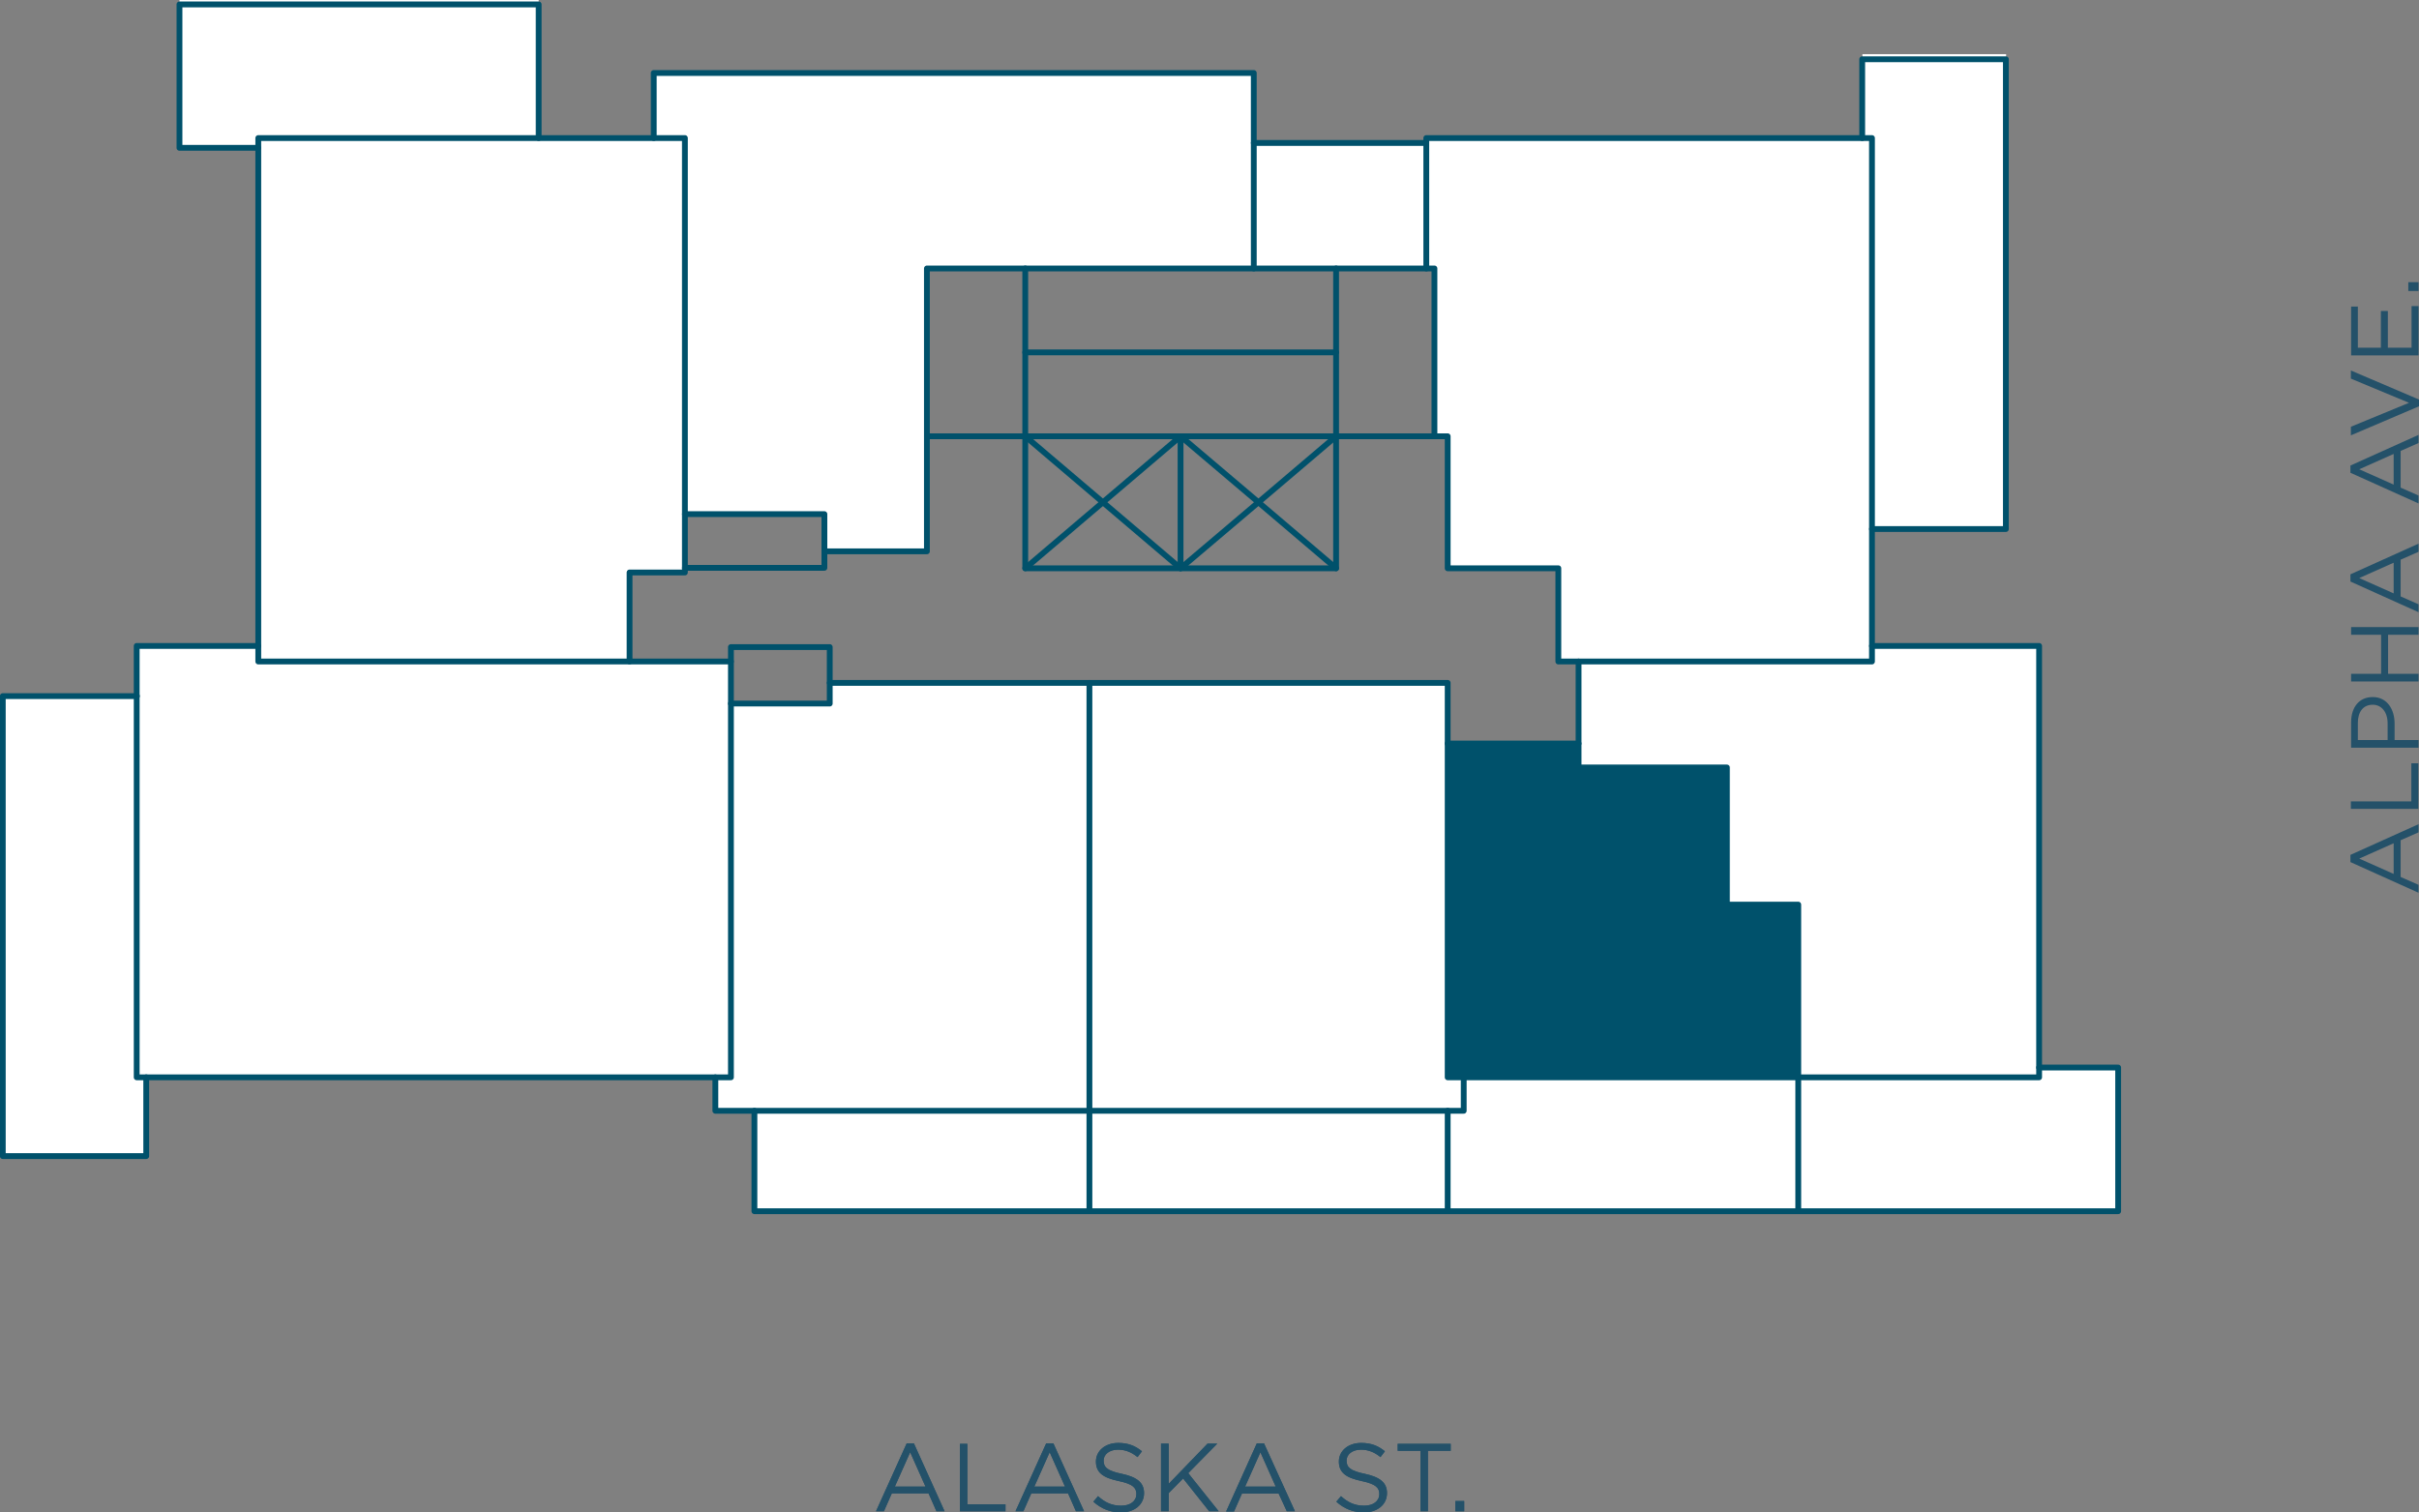 <?xml version="1.0" encoding="utf-8"?>
<!-- Generator: Adobe Illustrator 25.0.1, SVG Export Plug-In . SVG Version: 6.00 Build 0)  -->
<svg version="1.1" id="Layer_1" xmlns="http://www.w3.org/2000/svg" xmlns:xlink="http://www.w3.org/1999/xlink" x="0px" y="0px"
	 viewBox="0 0 104.05 65.06" style="enable-background:new 0 0 104.05 65.06;" xml:space="preserve">
<rect x="0" y="0" width="104.05" height="65.06" fill="#808080" stroke="none"/>
<style type="text/css">
	.st0{fill:#245169;}
	.st1{fill:#FFFFFF;}
	.st2{fill:#00516B;}
	.st3{fill:none;stroke:#00516B;stroke-width:0.25;stroke-linecap:round;stroke-linejoin:round;stroke-miterlimit:10;}
</style>
<g>
	<path class="st0" d="M40.63,65.02h-0.35l-0.34-0.77h-1.58l-0.34,0.77h-0.34L39,62.1h0.31L40.63,65.02z M39.15,62.48l-0.66,1.48
		h1.32L39.15,62.48z"/>
	<path class="st0" d="M41.28,62.12h0.33v2.6h1.64v0.3h-1.96V62.12z"/>
	<path class="st0" d="M46.63,65.02h-0.35l-0.34-0.77h-1.58l-0.34,0.77h-0.34L45,62.1h0.31L46.63,65.02z M45.15,62.48l-0.66,1.48
		h1.32L45.15,62.48z"/>
	<path class="st0" d="M48.26,63.41c0.65,0.14,0.95,0.38,0.95,0.83c0,0.5-0.42,0.83-0.99,0.83c-0.46,0-0.84-0.15-1.19-0.46l0.2-0.24
		c0.3,0.27,0.59,0.41,1,0.41c0.39,0,0.65-0.2,0.65-0.5c0-0.27-0.15-0.43-0.76-0.56c-0.67-0.14-0.98-0.36-0.98-0.84
		c0-0.46,0.4-0.8,0.96-0.8c0.42,0,0.73,0.12,1.02,0.36l-0.19,0.25c-0.27-0.22-0.54-0.32-0.84-0.32c-0.38,0-0.62,0.21-0.62,0.47
		C47.47,63.12,47.62,63.28,48.26,63.41z"/>
	<path class="st0" d="M52.42,65.02h-0.41l-1.12-1.41l-0.62,0.63v0.78h-0.33v-2.91h0.33v1.73l1.67-1.73h0.42l-1.25,1.27L52.42,65.02z
		"/>
	<path class="st0" d="M55.7,65.02h-0.35L55,64.26h-1.58l-0.34,0.77h-0.34l1.32-2.93h0.31L55.7,65.02z M54.21,62.48l-0.66,1.48h1.32
		L54.21,62.48z"/>
	<path class="st0" d="M58.71,63.41c0.65,0.14,0.95,0.38,0.95,0.83c0,0.5-0.42,0.83-0.99,0.83c-0.46,0-0.84-0.15-1.19-0.46l0.2-0.24
		c0.3,0.27,0.59,0.41,1,0.41c0.39,0,0.65-0.2,0.65-0.5c0-0.27-0.15-0.43-0.76-0.56c-0.67-0.14-0.98-0.36-0.98-0.84
		c0-0.46,0.4-0.8,0.96-0.8c0.42,0,0.73,0.12,1.02,0.36l-0.19,0.25c-0.27-0.22-0.54-0.32-0.84-0.32c-0.38,0-0.62,0.21-0.62,0.47
		C57.92,63.12,58.07,63.28,58.71,63.41z"/>
	<path class="st0" d="M61.43,65.02H61.1v-2.6h-0.98v-0.3h2.28v0.3h-0.98V65.02z"/>
	<path class="st0" d="M62.6,65.02v-0.44h0.38v0.44H62.6z"/>
</g>
<rect x="7.72" class="st1" width="15.45" height="6.36"/>
<rect x="53.93" y="6.15" class="st1" width="7.42" height="5.4"/>
<rect x="80.11" y="2.33" class="st1" width="6.18" height="20.44"/>
<rect x="32.46" y="45.93" class="st1" width="58.66" height="6.18"/>
<rect x="0.12" y="29.95" class="st1" width="6.17" height="19.79"/>
<polygon class="st1" points="31.44,30.27 31.44,46.35 30.77,46.35 6.29,46.35 5.88,46.35 5.88,29.95 5.88,27.79 11.11,27.79 
	11.11,28.46 27.08,28.46 31.44,28.46 "/>
<polygon class="st1" points="46.86,29.38 46.86,47.79 32.45,47.79 30.77,47.79 30.77,46.35 31.44,46.35 31.44,30.27 35.69,30.27 
	35.69,29.38 "/>
<polygon class="st1" points="62.27,47.79 46.86,47.79 46.86,29.38 62.27,29.38 62.27,31.99 62.27,46.35 62.96,46.35 62.96,47.79 "/>
<polygon class="st2" points="67.9,33.02 74.28,33.02 74.28,38.92 77.35,38.92 77.35,46.35 62.96,46.35 62.27,46.35 62.27,31.99 
	67.9,31.99 "/>
<polygon class="st1" points="87.71,45.93 87.71,46.35 77.35,46.35 77.35,38.92 74.28,38.92 74.28,33.02 67.9,33.02 67.9,31.99 
	67.9,28.46 80.52,28.46 80.52,27.79 87.71,27.79 "/>
<polygon class="st1" points="80.52,27.79 80.52,28.46 67.9,28.46 67.03,28.46 67.03,24.45 62.27,24.45 62.27,18.77 61.7,18.77 
	61.7,11.55 61.35,11.55 61.35,6.15 61.35,5.94 80.1,5.94 80.52,5.94 80.52,22.76 "/>
<polygon class="st1" points="28.12,3.14 53.93,3.14 53.93,6.15 53.93,11.55 44.1,11.55 39.87,11.55 39.87,18.77 39.87,23.72 
	35.46,23.72 35.46,22.12 29.46,22.12 29.46,5.94 28.12,5.94 "/>
<polygon class="st1" points="29.46,24.43 29.46,24.63 27.08,24.63 27.08,28.46 11.11,28.46 11.11,27.79 11.11,6.36 11.11,5.94 
	23.17,5.94 28.12,5.94 29.46,5.94 29.46,22.12 "/>
<polyline class="st3" points="46.86,47.79 62.27,47.79 62.96,47.79 62.96,46.35 "/>
<polyline class="st3" points="62.27,31.99 62.27,29.38 46.86,29.38 "/>
<polyline class="st3" points="44.1,24.45 47.44,21.61 50.78,18.77 54.13,21.61 57.47,24.45 "/>
<polyline class="st3" points="44.1,18.77 47.44,21.61 50.78,24.45 54.13,21.61 57.47,18.77 "/>
<line class="st3" x1="50.78" y1="24.45" x2="50.78" y2="18.77"/>
<line class="st3" x1="53.93" y1="6.15" x2="61.35" y2="6.15"/>
<polyline class="st3" points="5.89,29.95 0.12,29.95 0.12,49.74 6.29,49.74 6.29,46.35 "/>
<polyline class="st3" points="32.45,47.79 32.45,52.11 46.86,52.11 62.27,52.11 77.35,52.11 91.11,52.11 91.11,45.93 87.71,45.93 
	"/>
<polyline class="st3" points="11.11,6.36 7.72,6.36 7.72,0.19 23.17,0.19 23.17,5.94 "/>
<polyline class="st3" points="80.1,5.94 80.1,2.55 86.28,2.55 86.28,22.76 80.52,22.76 "/>
<line class="st3" x1="46.86" y1="47.79" x2="46.86" y2="52.11"/>
<line class="st3" x1="62.27" y1="47.79" x2="62.27" y2="52.11"/>
<polyline class="st3" points="44.1,18.77 44.1,15.16 44.1,11.55 "/>
<polyline class="st3" points="57.47,18.77 57.47,15.16 57.47,11.55 "/>
<line class="st3" x1="77.35" y1="52.11" x2="77.35" y2="46.35"/>
<line class="st3" x1="44.1" y1="18.77" x2="39.87" y2="18.77"/>
<line class="st3" x1="61.7" y1="18.77" x2="57.47" y2="18.77"/>
<polyline class="st3" points="53.93,11.55 57.47,11.55 61.35,11.55 "/>
<polygon class="st3" points="44.1,24.45 50.78,24.45 57.47,24.45 57.47,18.77 50.78,18.77 44.1,18.77 "/>
<polyline class="st3" points="80.52,27.79 80.52,22.76 80.52,5.94 80.1,5.94 61.35,5.94 61.35,6.15 61.35,11.55 61.7,11.55 
	61.7,18.77 62.27,18.77 62.27,24.45 67.03,24.45 67.03,28.46 67.9,28.46 "/>
<polyline class="st3" points="35.69,29.38 35.69,27.84 31.44,27.84 31.44,28.46 "/>
<polyline class="st3" points="30.77,46.35 30.77,47.79 32.45,47.79 46.86,47.79 46.86,29.38 35.69,29.38 35.69,30.27 31.44,30.27 
	"/>
<polyline class="st3" points="11.11,27.79 5.88,27.79 5.88,29.95 5.88,46.35 6.29,46.35 30.77,46.35 31.44,46.35 31.44,30.27 
	31.44,28.46 27.08,28.46 "/>
<polyline class="st3" points="29.46,24.43 35.46,24.43 35.46,23.72 "/>
<polyline class="st3" points="29.46,22.12 35.46,22.12 35.46,23.72 39.87,23.72 39.87,18.77 39.87,11.55 44.1,11.55 53.93,11.55 
	53.93,6.15 53.93,3.14 28.12,3.14 28.12,5.94 "/>
<polygon class="st3" points="29.46,22.12 29.46,5.94 28.12,5.94 23.17,5.94 11.11,5.94 11.11,6.36 11.11,27.79 11.11,28.46 
	27.08,28.46 27.08,24.63 29.46,24.63 29.46,24.43 "/>
<line class="st3" x1="44.1" y1="15.16" x2="57.47" y2="15.16"/>
<polyline class="st3" points="67.9,31.99 67.9,28.46 80.52,28.46 80.52,27.79 87.71,27.79 87.71,45.93 87.71,46.35 77.35,46.35 "/>
<polygon class="st3" points="62.27,31.99 67.9,31.99 67.9,33.02 74.28,33.02 74.28,38.92 77.35,38.92 77.35,46.35 62.96,46.35 
	62.27,46.35 "/>
<g>
	<path class="st0" d="M40.63,65.02h-0.35l-0.34-0.77h-1.58l-0.34,0.77h-0.34L39,62.1h0.31L40.63,65.02z M39.15,62.48l-0.66,1.48
		h1.32L39.15,62.48z"/>
	<path class="st0" d="M41.28,62.12h0.33v2.6h1.64v0.3h-1.96V62.12z"/>
	<path class="st0" d="M46.63,65.02h-0.35l-0.34-0.77h-1.58l-0.34,0.77h-0.34L45,62.1h0.31L46.63,65.02z M45.15,62.48l-0.66,1.48
		h1.32L45.15,62.48z"/>
	<path class="st0" d="M48.26,63.41c0.65,0.14,0.95,0.38,0.95,0.83c0,0.5-0.42,0.83-0.99,0.83c-0.46,0-0.84-0.15-1.19-0.46l0.2-0.24
		c0.3,0.27,0.59,0.41,1,0.41c0.39,0,0.65-0.2,0.65-0.5c0-0.27-0.15-0.43-0.76-0.56c-0.67-0.14-0.98-0.36-0.98-0.84
		c0-0.46,0.4-0.8,0.96-0.8c0.42,0,0.73,0.12,1.02,0.36l-0.19,0.25c-0.27-0.22-0.54-0.32-0.84-0.32c-0.38,0-0.62,0.21-0.62,0.47
		C47.47,63.12,47.62,63.28,48.26,63.41z"/>
	<path class="st0" d="M52.42,65.02h-0.41l-1.12-1.41l-0.62,0.63v0.78h-0.33v-2.91h0.33v1.73l1.67-1.73h0.42l-1.25,1.27L52.42,65.02z
		"/>
	<path class="st0" d="M55.7,65.02h-0.35L55,64.26h-1.58l-0.34,0.77h-0.34l1.32-2.93h0.31L55.7,65.02z M54.22,62.48l-0.66,1.48h1.32
		L54.22,62.48z"/>
	<path class="st0" d="M58.71,63.41c0.65,0.14,0.95,0.38,0.95,0.83c0,0.5-0.42,0.83-0.99,0.83c-0.46,0-0.84-0.15-1.19-0.46l0.2-0.24
		c0.3,0.27,0.59,0.41,1,0.41c0.39,0,0.65-0.2,0.65-0.5c0-0.27-0.15-0.43-0.76-0.56c-0.67-0.14-0.98-0.36-0.98-0.84
		c0-0.46,0.4-0.8,0.96-0.8c0.42,0,0.73,0.12,1.02,0.36l-0.19,0.25c-0.27-0.22-0.54-0.32-0.84-0.32c-0.38,0-0.62,0.21-0.62,0.47
		C57.92,63.12,58.07,63.28,58.71,63.41z"/>
	<path class="st0" d="M61.44,65.02H61.1v-2.6h-0.98v-0.3h2.28v0.3h-0.98V65.02z"/>
	<path class="st0" d="M62.6,65.02v-0.44h0.38v0.44H62.6z"/>
</g>
<g>
	<path class="st0" d="M104.03,35.46v0.35l-0.77,0.34v1.58l0.77,0.34v0.34l-2.93-1.32v-0.31L104.03,35.46z M101.48,36.94l1.48,0.66
		v-1.32L101.48,36.94z"/>
	<path class="st0" d="M101.12,34.81v-0.33h2.6v-1.64h0.3v1.96H101.12z"/>
	<path class="st0" d="M103,31.13v0.71h1.03v0.33h-2.9v-1.09c0-0.66,0.35-1.09,0.93-1.09C102.68,29.99,103,30.52,103,31.13z
		 M101.42,31.1v0.74h1.28v-0.72c0-0.48-0.26-0.8-0.64-0.8C101.64,30.32,101.42,30.64,101.42,31.1z"/>
	<path class="st0" d="M102.72,28.99h1.31v0.33h-2.9v-0.33h1.29v-1.68h-1.29v-0.33h2.9v0.33h-1.31V28.99z"/>
	<path class="st0" d="M104.03,23.39v0.35l-0.77,0.34v1.58l0.77,0.34v0.34l-2.93-1.32v-0.31L104.03,23.39z M101.48,24.87l1.48,0.66
		v-1.32L101.48,24.87z"/>
	<path class="st0" d="M104.03,18.71v0.35l-0.77,0.34v1.58l0.77,0.34v0.34l-2.93-1.32v-0.31L104.03,18.71z M101.48,20.19l1.48,0.66
		v-1.32L101.48,20.19z"/>
	<path class="st0" d="M101.12,16.29v-0.35l2.93,1.25v0.29l-2.93,1.25v-0.37l2.5-1.03L101.12,16.29z"/>
	<path class="st0" d="M101.42,13.19v1.77h0.99v-1.58h0.3v1.58h1.02v-1.79h0.3v2.12h-2.9v-2.1H101.42z"/>
	<path class="st0" d="M104.03,12.52h-0.44v-0.38h0.44V12.52z"/>
</g>
</svg>
